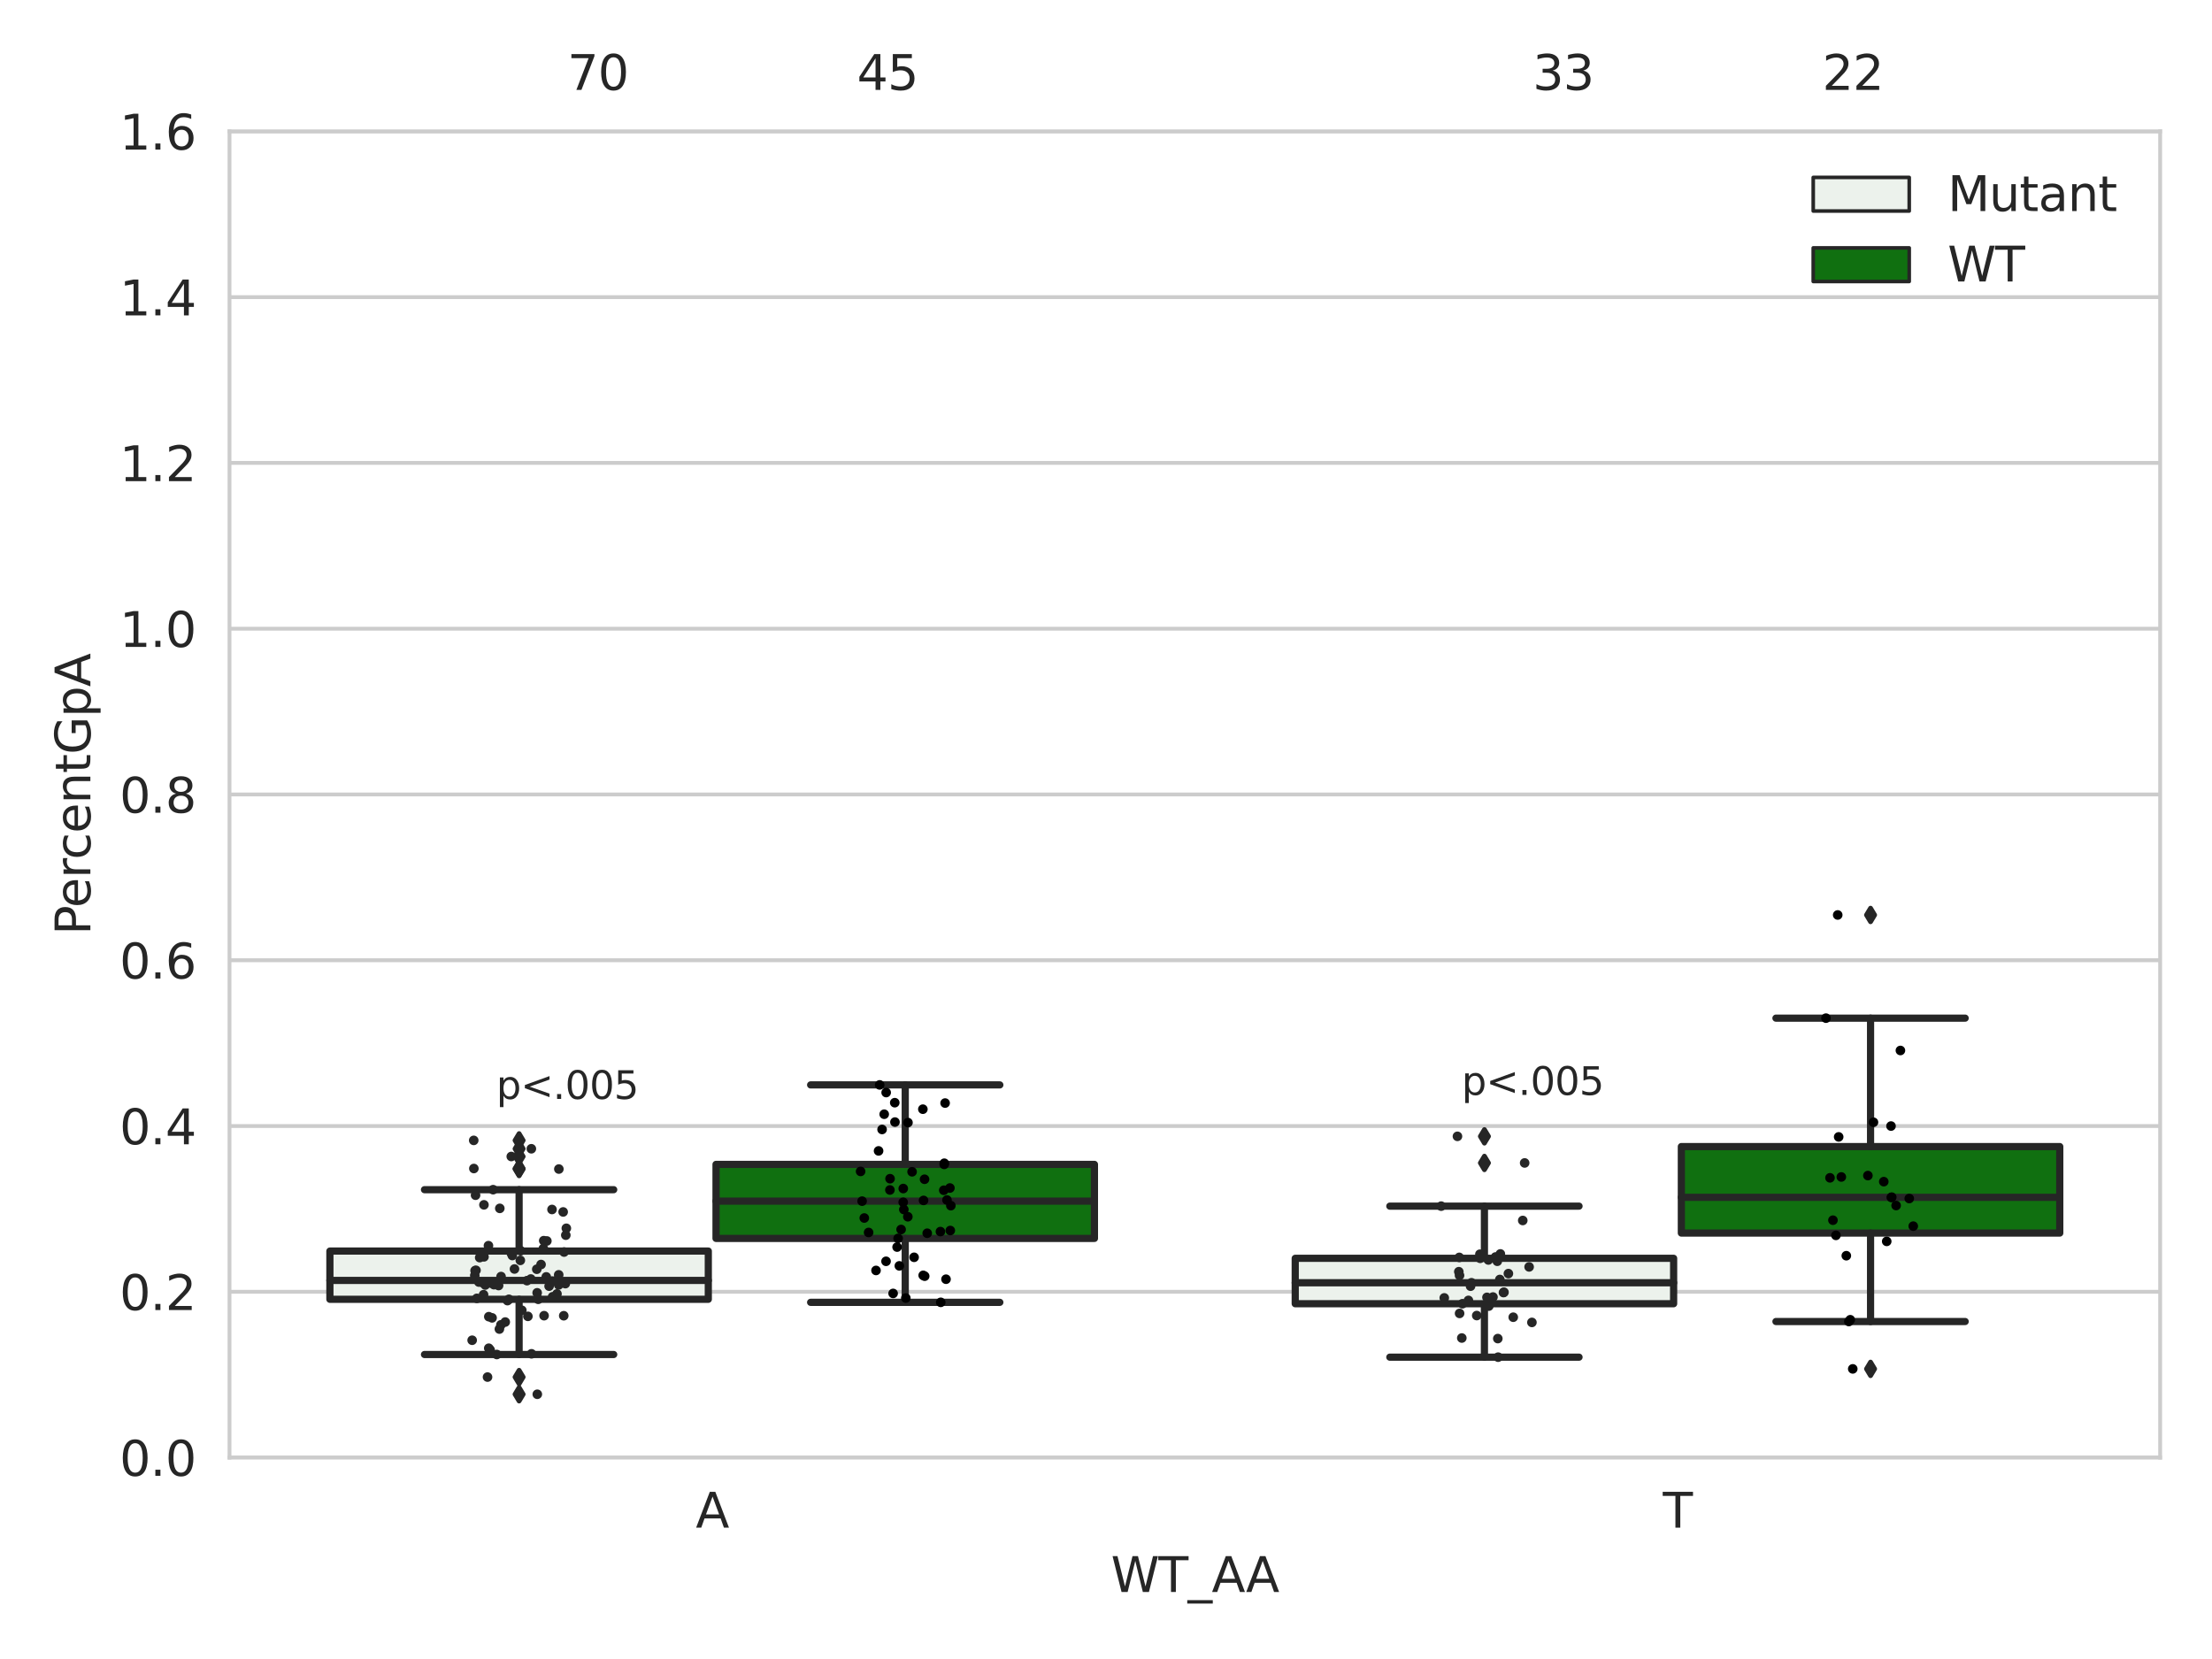<?xml version="1.0" encoding="utf-8" standalone="no"?>
<!DOCTYPE svg PUBLIC "-//W3C//DTD SVG 1.1//EN"
  "http://www.w3.org/Graphics/SVG/1.1/DTD/svg11.dtd">
<svg xmlns:xlink="http://www.w3.org/1999/xlink" width="460.8pt" height="345.6pt" viewBox="0 0 460.8 345.6" xmlns="http://www.w3.org/2000/svg" version="1.1">
 <defs>
  <style type="text/css">*{stroke-linejoin: round; stroke-linecap: butt}</style>
 </defs>
 <g id="figure_1">
  <g id="patch_1">
   <path d="M 0 345.6 
L 460.8 345.6 
L 460.8 0 
L 0 0 
z
" style="fill: #ffffff"/>
  </g>
  <g id="axes_1">
   <g id="patch_2">
    <path d="M 47.81 303.64 
L 450 303.64 
L 450 27.364 
L 47.81 27.364 
z
" style="fill: #ffffff"/>
   </g>
   <g id="matplotlib.axis_1">
    <g id="xtick_1">
     <g id="text_1">
      <!-- A -->
      <g style="fill: #262626" transform="translate(144.937 318.238)scale(0.1 -0.1)">
       <defs>
        <path id="DejaVuSans-41" d="M 2188 4044 
L 1331 1722 
L 3047 1722 
L 2188 4044 
z
M 1831 4666 
L 2547 4666 
L 4325 0 
L 3669 0 
L 3244 1197 
L 1141 1197 
L 716 0 
L 50 0 
L 1831 4666 
z
" transform="scale(0.016)"/>
       </defs>
       <use xlink:href="#DejaVuSans-41"/>
      </g>
     </g>
    </g>
    <g id="xtick_2">
     <g id="text_2">
      <!-- T -->
      <g style="fill: #262626" transform="translate(346.399 318.238)scale(0.1 -0.1)">
       <defs>
        <path id="DejaVuSans-54" d="M -19 4666 
L 3928 4666 
L 3928 4134 
L 2272 4134 
L 2272 0 
L 1638 0 
L 1638 4134 
L -19 4134 
L -19 4666 
z
" transform="scale(0.016)"/>
       </defs>
       <use xlink:href="#DejaVuSans-54"/>
      </g>
     </g>
    </g>
    <g id="text_3">
     <!-- WT_AA -->
     <g style="fill: #262626" transform="translate(231.429 331.638)scale(0.1 -0.1)">
      <defs>
       <path id="DejaVuSans-57" d="M 213 4666 
L 850 4666 
L 1831 722 
L 2809 4666 
L 3519 4666 
L 4500 722 
L 5478 4666 
L 6119 4666 
L 4947 0 
L 4153 0 
L 3169 4050 
L 2175 0 
L 1381 0 
L 213 4666 
z
" transform="scale(0.016)"/>
       <path id="DejaVuSans-5f" d="M 3263 -1063 
L 3263 -1509 
L -63 -1509 
L -63 -1063 
L 3263 -1063 
z
" transform="scale(0.016)"/>
      </defs>
      <use xlink:href="#DejaVuSans-57"/>
      <use xlink:href="#DejaVuSans-54" x="98.877"/>
      <use xlink:href="#DejaVuSans-5f" x="159.961"/>
      <use xlink:href="#DejaVuSans-41" x="209.961"/>
      <use xlink:href="#DejaVuSans-41" x="281.119"/>
     </g>
    </g>
   </g>
   <g id="matplotlib.axis_2">
    <g id="ytick_1">
     <g id="line2d_1">
      <path d="M 47.81 303.64 
L 450 303.64 
" clip-path="url(#pa0226133fd)" style="fill: none; stroke: #cccccc; stroke-width: 0.8; stroke-linecap: round"/>
     </g>
     <g id="text_4">
      <!-- 0.0 -->
      <g style="fill: #262626" transform="translate(24.907 307.439)scale(0.1 -0.1)">
       <defs>
        <path id="DejaVuSans-30" d="M 2034 4250 
Q 1547 4250 1301 3770 
Q 1056 3291 1056 2328 
Q 1056 1369 1301 889 
Q 1547 409 2034 409 
Q 2525 409 2770 889 
Q 3016 1369 3016 2328 
Q 3016 3291 2770 3770 
Q 2525 4250 2034 4250 
z
M 2034 4750 
Q 2819 4750 3233 4129 
Q 3647 3509 3647 2328 
Q 3647 1150 3233 529 
Q 2819 -91 2034 -91 
Q 1250 -91 836 529 
Q 422 1150 422 2328 
Q 422 3509 836 4129 
Q 1250 4750 2034 4750 
z
" transform="scale(0.016)"/>
        <path id="DejaVuSans-2e" d="M 684 794 
L 1344 794 
L 1344 0 
L 684 0 
L 684 794 
z
" transform="scale(0.016)"/>
       </defs>
       <use xlink:href="#DejaVuSans-30"/>
       <use xlink:href="#DejaVuSans-2e" x="63.623"/>
       <use xlink:href="#DejaVuSans-30" x="95.41"/>
      </g>
     </g>
    </g>
    <g id="ytick_2">
     <g id="line2d_2">
      <path d="M 47.81 269.105 
L 450 269.105 
" clip-path="url(#pa0226133fd)" style="fill: none; stroke: #cccccc; stroke-width: 0.8; stroke-linecap: round"/>
     </g>
     <g id="text_5">
      <!-- 0.2 -->
      <g style="fill: #262626" transform="translate(24.907 272.905)scale(0.1 -0.1)">
       <defs>
        <path id="DejaVuSans-32" d="M 1228 531 
L 3431 531 
L 3431 0 
L 469 0 
L 469 531 
Q 828 903 1448 1529 
Q 2069 2156 2228 2338 
Q 2531 2678 2651 2914 
Q 2772 3150 2772 3378 
Q 2772 3750 2511 3984 
Q 2250 4219 1831 4219 
Q 1534 4219 1204 4116 
Q 875 4013 500 3803 
L 500 4441 
Q 881 4594 1212 4672 
Q 1544 4750 1819 4750 
Q 2544 4750 2975 4387 
Q 3406 4025 3406 3419 
Q 3406 3131 3298 2873 
Q 3191 2616 2906 2266 
Q 2828 2175 2409 1742 
Q 1991 1309 1228 531 
z
" transform="scale(0.016)"/>
       </defs>
       <use xlink:href="#DejaVuSans-30"/>
       <use xlink:href="#DejaVuSans-2e" x="63.623"/>
       <use xlink:href="#DejaVuSans-32" x="95.41"/>
      </g>
     </g>
    </g>
    <g id="ytick_3">
     <g id="line2d_3">
      <path d="M 47.81 234.571 
L 450 234.571 
" clip-path="url(#pa0226133fd)" style="fill: none; stroke: #cccccc; stroke-width: 0.8; stroke-linecap: round"/>
     </g>
     <g id="text_6">
      <!-- 0.4 -->
      <g style="fill: #262626" transform="translate(24.907 238.37)scale(0.1 -0.1)">
       <defs>
        <path id="DejaVuSans-34" d="M 2419 4116 
L 825 1625 
L 2419 1625 
L 2419 4116 
z
M 2253 4666 
L 3047 4666 
L 3047 1625 
L 3713 1625 
L 3713 1100 
L 3047 1100 
L 3047 0 
L 2419 0 
L 2419 1100 
L 313 1100 
L 313 1709 
L 2253 4666 
z
" transform="scale(0.016)"/>
       </defs>
       <use xlink:href="#DejaVuSans-30"/>
       <use xlink:href="#DejaVuSans-2e" x="63.623"/>
       <use xlink:href="#DejaVuSans-34" x="95.41"/>
      </g>
     </g>
    </g>
    <g id="ytick_4">
     <g id="line2d_4">
      <path d="M 47.81 200.036 
L 450 200.036 
" clip-path="url(#pa0226133fd)" style="fill: none; stroke: #cccccc; stroke-width: 0.8; stroke-linecap: round"/>
     </g>
     <g id="text_7">
      <!-- 0.6 -->
      <g style="fill: #262626" transform="translate(24.907 203.836)scale(0.1 -0.1)">
       <defs>
        <path id="DejaVuSans-36" d="M 2113 2584 
Q 1688 2584 1439 2293 
Q 1191 2003 1191 1497 
Q 1191 994 1439 701 
Q 1688 409 2113 409 
Q 2538 409 2786 701 
Q 3034 994 3034 1497 
Q 3034 2003 2786 2293 
Q 2538 2584 2113 2584 
z
M 3366 4563 
L 3366 3988 
Q 3128 4100 2886 4159 
Q 2644 4219 2406 4219 
Q 1781 4219 1451 3797 
Q 1122 3375 1075 2522 
Q 1259 2794 1537 2939 
Q 1816 3084 2150 3084 
Q 2853 3084 3261 2657 
Q 3669 2231 3669 1497 
Q 3669 778 3244 343 
Q 2819 -91 2113 -91 
Q 1303 -91 875 529 
Q 447 1150 447 2328 
Q 447 3434 972 4092 
Q 1497 4750 2381 4750 
Q 2619 4750 2861 4703 
Q 3103 4656 3366 4563 
z
" transform="scale(0.016)"/>
       </defs>
       <use xlink:href="#DejaVuSans-30"/>
       <use xlink:href="#DejaVuSans-2e" x="63.623"/>
       <use xlink:href="#DejaVuSans-36" x="95.41"/>
      </g>
     </g>
    </g>
    <g id="ytick_5">
     <g id="line2d_5">
      <path d="M 47.81 165.502 
L 450 165.502 
" clip-path="url(#pa0226133fd)" style="fill: none; stroke: #cccccc; stroke-width: 0.8; stroke-linecap: round"/>
     </g>
     <g id="text_8">
      <!-- 0.8 -->
      <g style="fill: #262626" transform="translate(24.907 169.301)scale(0.1 -0.1)">
       <defs>
        <path id="DejaVuSans-38" d="M 2034 2216 
Q 1584 2216 1326 1975 
Q 1069 1734 1069 1313 
Q 1069 891 1326 650 
Q 1584 409 2034 409 
Q 2484 409 2743 651 
Q 3003 894 3003 1313 
Q 3003 1734 2745 1975 
Q 2488 2216 2034 2216 
z
M 1403 2484 
Q 997 2584 770 2862 
Q 544 3141 544 3541 
Q 544 4100 942 4425 
Q 1341 4750 2034 4750 
Q 2731 4750 3128 4425 
Q 3525 4100 3525 3541 
Q 3525 3141 3298 2862 
Q 3072 2584 2669 2484 
Q 3125 2378 3379 2068 
Q 3634 1759 3634 1313 
Q 3634 634 3220 271 
Q 2806 -91 2034 -91 
Q 1263 -91 848 271 
Q 434 634 434 1313 
Q 434 1759 690 2068 
Q 947 2378 1403 2484 
z
M 1172 3481 
Q 1172 3119 1398 2916 
Q 1625 2713 2034 2713 
Q 2441 2713 2670 2916 
Q 2900 3119 2900 3481 
Q 2900 3844 2670 4047 
Q 2441 4250 2034 4250 
Q 1625 4250 1398 4047 
Q 1172 3844 1172 3481 
z
" transform="scale(0.016)"/>
       </defs>
       <use xlink:href="#DejaVuSans-30"/>
       <use xlink:href="#DejaVuSans-2e" x="63.623"/>
       <use xlink:href="#DejaVuSans-38" x="95.41"/>
      </g>
     </g>
    </g>
    <g id="ytick_6">
     <g id="line2d_6">
      <path d="M 47.81 130.967 
L 450 130.967 
" clip-path="url(#pa0226133fd)" style="fill: none; stroke: #cccccc; stroke-width: 0.8; stroke-linecap: round"/>
     </g>
     <g id="text_9">
      <!-- 1.0 -->
      <g style="fill: #262626" transform="translate(24.907 134.767)scale(0.1 -0.1)">
       <defs>
        <path id="DejaVuSans-31" d="M 794 531 
L 1825 531 
L 1825 4091 
L 703 3866 
L 703 4441 
L 1819 4666 
L 2450 4666 
L 2450 531 
L 3481 531 
L 3481 0 
L 794 0 
L 794 531 
z
" transform="scale(0.016)"/>
       </defs>
       <use xlink:href="#DejaVuSans-31"/>
       <use xlink:href="#DejaVuSans-2e" x="63.623"/>
       <use xlink:href="#DejaVuSans-30" x="95.41"/>
      </g>
     </g>
    </g>
    <g id="ytick_7">
     <g id="line2d_7">
      <path d="M 47.81 96.433 
L 450 96.433 
" clip-path="url(#pa0226133fd)" style="fill: none; stroke: #cccccc; stroke-width: 0.8; stroke-linecap: round"/>
     </g>
     <g id="text_10">
      <!-- 1.2 -->
      <g style="fill: #262626" transform="translate(24.907 100.232)scale(0.1 -0.1)">
       <use xlink:href="#DejaVuSans-31"/>
       <use xlink:href="#DejaVuSans-2e" x="63.623"/>
       <use xlink:href="#DejaVuSans-32" x="95.41"/>
      </g>
     </g>
    </g>
    <g id="ytick_8">
     <g id="line2d_8">
      <path d="M 47.81 61.898 
L 450 61.898 
" clip-path="url(#pa0226133fd)" style="fill: none; stroke: #cccccc; stroke-width: 0.8; stroke-linecap: round"/>
     </g>
     <g id="text_11">
      <!-- 1.4 -->
      <g style="fill: #262626" transform="translate(24.907 65.698)scale(0.1 -0.1)">
       <use xlink:href="#DejaVuSans-31"/>
       <use xlink:href="#DejaVuSans-2e" x="63.623"/>
       <use xlink:href="#DejaVuSans-34" x="95.41"/>
      </g>
     </g>
    </g>
    <g id="ytick_9">
     <g id="line2d_9">
      <path d="M 47.81 27.364 
L 450 27.364 
" clip-path="url(#pa0226133fd)" style="fill: none; stroke: #cccccc; stroke-width: 0.8; stroke-linecap: round"/>
     </g>
     <g id="text_12">
      <!-- 1.6 -->
      <g style="fill: #262626" transform="translate(24.907 31.163)scale(0.1 -0.1)">
       <use xlink:href="#DejaVuSans-31"/>
       <use xlink:href="#DejaVuSans-2e" x="63.623"/>
       <use xlink:href="#DejaVuSans-36" x="95.41"/>
      </g>
     </g>
    </g>
    <g id="text_13">
     <!-- PercentGpA -->
     <g style="fill: #262626" transform="translate(18.827 194.779)rotate(-90)scale(0.1 -0.1)">
      <defs>
       <path id="DejaVuSans-50" d="M 1259 4147 
L 1259 2394 
L 2053 2394 
Q 2494 2394 2734 2622 
Q 2975 2850 2975 3272 
Q 2975 3691 2734 3919 
Q 2494 4147 2053 4147 
L 1259 4147 
z
M 628 4666 
L 2053 4666 
Q 2838 4666 3239 4311 
Q 3641 3956 3641 3272 
Q 3641 2581 3239 2228 
Q 2838 1875 2053 1875 
L 1259 1875 
L 1259 0 
L 628 0 
L 628 4666 
z
" transform="scale(0.016)"/>
       <path id="DejaVuSans-65" d="M 3597 1894 
L 3597 1613 
L 953 1613 
Q 991 1019 1311 708 
Q 1631 397 2203 397 
Q 2534 397 2845 478 
Q 3156 559 3463 722 
L 3463 178 
Q 3153 47 2828 -22 
Q 2503 -91 2169 -91 
Q 1331 -91 842 396 
Q 353 884 353 1716 
Q 353 2575 817 3079 
Q 1281 3584 2069 3584 
Q 2775 3584 3186 3129 
Q 3597 2675 3597 1894 
z
M 3022 2063 
Q 3016 2534 2758 2815 
Q 2500 3097 2075 3097 
Q 1594 3097 1305 2825 
Q 1016 2553 972 2059 
L 3022 2063 
z
" transform="scale(0.016)"/>
       <path id="DejaVuSans-72" d="M 2631 2963 
Q 2534 3019 2420 3045 
Q 2306 3072 2169 3072 
Q 1681 3072 1420 2755 
Q 1159 2438 1159 1844 
L 1159 0 
L 581 0 
L 581 3500 
L 1159 3500 
L 1159 2956 
Q 1341 3275 1631 3429 
Q 1922 3584 2338 3584 
Q 2397 3584 2469 3576 
Q 2541 3569 2628 3553 
L 2631 2963 
z
" transform="scale(0.016)"/>
       <path id="DejaVuSans-63" d="M 3122 3366 
L 3122 2828 
Q 2878 2963 2633 3030 
Q 2388 3097 2138 3097 
Q 1578 3097 1268 2742 
Q 959 2388 959 1747 
Q 959 1106 1268 751 
Q 1578 397 2138 397 
Q 2388 397 2633 464 
Q 2878 531 3122 666 
L 3122 134 
Q 2881 22 2623 -34 
Q 2366 -91 2075 -91 
Q 1284 -91 818 406 
Q 353 903 353 1747 
Q 353 2603 823 3093 
Q 1294 3584 2113 3584 
Q 2378 3584 2631 3529 
Q 2884 3475 3122 3366 
z
" transform="scale(0.016)"/>
       <path id="DejaVuSans-6e" d="M 3513 2113 
L 3513 0 
L 2938 0 
L 2938 2094 
Q 2938 2591 2744 2837 
Q 2550 3084 2163 3084 
Q 1697 3084 1428 2787 
Q 1159 2491 1159 1978 
L 1159 0 
L 581 0 
L 581 3500 
L 1159 3500 
L 1159 2956 
Q 1366 3272 1645 3428 
Q 1925 3584 2291 3584 
Q 2894 3584 3203 3211 
Q 3513 2838 3513 2113 
z
" transform="scale(0.016)"/>
       <path id="DejaVuSans-74" d="M 1172 4494 
L 1172 3500 
L 2356 3500 
L 2356 3053 
L 1172 3053 
L 1172 1153 
Q 1172 725 1289 603 
Q 1406 481 1766 481 
L 2356 481 
L 2356 0 
L 1766 0 
Q 1100 0 847 248 
Q 594 497 594 1153 
L 594 3053 
L 172 3053 
L 172 3500 
L 594 3500 
L 594 4494 
L 1172 4494 
z
" transform="scale(0.016)"/>
       <path id="DejaVuSans-47" d="M 3809 666 
L 3809 1919 
L 2778 1919 
L 2778 2438 
L 4434 2438 
L 4434 434 
Q 4069 175 3628 42 
Q 3188 -91 2688 -91 
Q 1594 -91 976 548 
Q 359 1188 359 2328 
Q 359 3472 976 4111 
Q 1594 4750 2688 4750 
Q 3144 4750 3555 4637 
Q 3966 4525 4313 4306 
L 4313 3634 
Q 3963 3931 3569 4081 
Q 3175 4231 2741 4231 
Q 1884 4231 1454 3753 
Q 1025 3275 1025 2328 
Q 1025 1384 1454 906 
Q 1884 428 2741 428 
Q 3075 428 3337 486 
Q 3600 544 3809 666 
z
" transform="scale(0.016)"/>
       <path id="DejaVuSans-70" d="M 1159 525 
L 1159 -1331 
L 581 -1331 
L 581 3500 
L 1159 3500 
L 1159 2969 
Q 1341 3281 1617 3432 
Q 1894 3584 2278 3584 
Q 2916 3584 3314 3078 
Q 3713 2572 3713 1747 
Q 3713 922 3314 415 
Q 2916 -91 2278 -91 
Q 1894 -91 1617 61 
Q 1341 213 1159 525 
z
M 3116 1747 
Q 3116 2381 2855 2742 
Q 2594 3103 2138 3103 
Q 1681 3103 1420 2742 
Q 1159 2381 1159 1747 
Q 1159 1113 1420 752 
Q 1681 391 2138 391 
Q 2594 391 2855 752 
Q 3116 1113 3116 1747 
z
" transform="scale(0.016)"/>
      </defs>
      <use xlink:href="#DejaVuSans-50"/>
      <use xlink:href="#DejaVuSans-65" x="56.678"/>
      <use xlink:href="#DejaVuSans-72" x="118.201"/>
      <use xlink:href="#DejaVuSans-63" x="157.064"/>
      <use xlink:href="#DejaVuSans-65" x="212.045"/>
      <use xlink:href="#DejaVuSans-6e" x="273.568"/>
      <use xlink:href="#DejaVuSans-74" x="336.947"/>
      <use xlink:href="#DejaVuSans-47" x="376.156"/>
      <use xlink:href="#DejaVuSans-70" x="453.646"/>
      <use xlink:href="#DejaVuSans-41" x="517.123"/>
     </g>
    </g>
   </g>
   <g id="patch_3">
    <path d="M 68.724 270.666 
L 147.553 270.666 
L 147.553 260.621 
L 68.724 260.621 
L 68.724 270.666 
z
" clip-path="url(#pa0226133fd)" style="fill: #ecf2ec; stroke: #262626; stroke-width: 1.5; stroke-linejoin: miter"/>
   </g>
   <g id="patch_4">
    <path d="M 149.162 257.983 
L 227.991 257.983 
L 227.991 242.563 
L 149.162 242.563 
L 149.162 257.983 
z
" clip-path="url(#pa0226133fd)" style="fill: #107010; stroke: #262626; stroke-width: 1.5; stroke-linejoin: miter"/>
   </g>
   <g id="patch_5">
    <path d="M 269.819 271.588 
L 348.648 271.588 
L 348.648 262.128 
L 269.819 262.128 
L 269.819 271.588 
z
" clip-path="url(#pa0226133fd)" style="fill: #ecf2ec; stroke: #262626; stroke-width: 1.5; stroke-linejoin: miter"/>
   </g>
   <g id="patch_6">
    <path d="M 350.257 256.868 
L 429.086 256.868 
L 429.086 238.85 
L 350.257 238.85 
L 350.257 256.868 
z
" clip-path="url(#pa0226133fd)" style="fill: #107010; stroke: #262626; stroke-width: 1.5; stroke-linejoin: miter"/>
   </g>
   <g id="patch_7">
    <path d="M 148.357 303.64 
L 148.357 303.64 
L 148.357 303.64 
L 148.357 303.64 
z
" clip-path="url(#pa0226133fd)" style="fill: #ecf2ec; stroke: #262626; stroke-width: 0.75; stroke-linejoin: miter"/>
   </g>
   <g id="patch_8">
    <path d="M 148.357 303.64 
L 148.357 303.64 
L 148.357 303.64 
L 148.357 303.64 
z
" clip-path="url(#pa0226133fd)" style="fill: #107010; stroke: #262626; stroke-width: 0.75; stroke-linejoin: miter"/>
   </g>
   <g id="PathCollection_1"/>
   <g id="PathCollection_2"/>
   <g id="line2d_10">
    <path d="M 108.138 270.666 
L 108.138 282.167 
" clip-path="url(#pa0226133fd)" style="fill: none; stroke: #262626; stroke-width: 1.5; stroke-linecap: round"/>
   </g>
   <g id="line2d_11">
    <path d="M 108.138 260.621 
L 108.138 247.832 
" clip-path="url(#pa0226133fd)" style="fill: none; stroke: #262626; stroke-width: 1.5; stroke-linecap: round"/>
   </g>
   <g id="line2d_12">
    <path d="M 88.431 282.167 
L 127.846 282.167 
" clip-path="url(#pa0226133fd)" style="fill: none; stroke: #262626; stroke-width: 1.5; stroke-linecap: round"/>
   </g>
   <g id="line2d_13">
    <path d="M 88.431 247.832 
L 127.846 247.832 
" clip-path="url(#pa0226133fd)" style="fill: none; stroke: #262626; stroke-width: 1.5; stroke-linecap: round"/>
   </g>
   <g id="line2d_14">
    <defs>
     <path id="mf65b8c7013" d="M -0 1.414 
L 0.849 0 
L 0 -1.414 
L -0.849 -0 
z
" style="stroke: #262626; stroke-linejoin: miter"/>
    </defs>
    <g clip-path="url(#pa0226133fd)">
     <use xlink:href="#mf65b8c7013" x="108.138" y="286.869" style="fill: #262626; stroke: #262626; stroke-linejoin: miter"/>
     <use xlink:href="#mf65b8c7013" x="108.138" y="290.449" style="fill: #262626; stroke: #262626; stroke-linejoin: miter"/>
     <use xlink:href="#mf65b8c7013" x="108.138" y="237.562" style="fill: #262626; stroke: #262626; stroke-linejoin: miter"/>
     <use xlink:href="#mf65b8c7013" x="108.138" y="240.921" style="fill: #262626; stroke: #262626; stroke-linejoin: miter"/>
     <use xlink:href="#mf65b8c7013" x="108.138" y="239.309" style="fill: #262626; stroke: #262626; stroke-linejoin: miter"/>
     <use xlink:href="#mf65b8c7013" x="108.138" y="243.423" style="fill: #262626; stroke: #262626; stroke-linejoin: miter"/>
     <use xlink:href="#mf65b8c7013" x="108.138" y="243.533" style="fill: #262626; stroke: #262626; stroke-linejoin: miter"/>
    </g>
   </g>
   <g id="line2d_15">
    <path d="M 188.577 257.983 
L 188.577 271.3 
" clip-path="url(#pa0226133fd)" style="fill: none; stroke: #262626; stroke-width: 1.5; stroke-linecap: round"/>
   </g>
   <g id="line2d_16">
    <path d="M 188.577 242.563 
L 188.577 226.005 
" clip-path="url(#pa0226133fd)" style="fill: none; stroke: #262626; stroke-width: 1.5; stroke-linecap: round"/>
   </g>
   <g id="line2d_17">
    <path d="M 168.869 271.3 
L 208.284 271.3 
" clip-path="url(#pa0226133fd)" style="fill: none; stroke: #262626; stroke-width: 1.5; stroke-linecap: round"/>
   </g>
   <g id="line2d_18">
    <path d="M 168.869 226.005 
L 208.284 226.005 
" clip-path="url(#pa0226133fd)" style="fill: none; stroke: #262626; stroke-width: 1.5; stroke-linecap: round"/>
   </g>
   <g id="line2d_19"/>
   <g id="line2d_20">
    <path d="M 309.233 271.588 
L 309.233 282.722 
" clip-path="url(#pa0226133fd)" style="fill: none; stroke: #262626; stroke-width: 1.5; stroke-linecap: round"/>
   </g>
   <g id="line2d_21">
    <path d="M 309.233 262.128 
L 309.233 251.261 
" clip-path="url(#pa0226133fd)" style="fill: none; stroke: #262626; stroke-width: 1.5; stroke-linecap: round"/>
   </g>
   <g id="line2d_22">
    <path d="M 289.526 282.722 
L 328.941 282.722 
" clip-path="url(#pa0226133fd)" style="fill: none; stroke: #262626; stroke-width: 1.5; stroke-linecap: round"/>
   </g>
   <g id="line2d_23">
    <path d="M 289.526 251.261 
L 328.941 251.261 
" clip-path="url(#pa0226133fd)" style="fill: none; stroke: #262626; stroke-width: 1.5; stroke-linecap: round"/>
   </g>
   <g id="line2d_24">
    <g clip-path="url(#pa0226133fd)">
     <use xlink:href="#mf65b8c7013" x="309.233" y="236.72" style="fill: #262626; stroke: #262626; stroke-linejoin: miter"/>
     <use xlink:href="#mf65b8c7013" x="309.233" y="242.262" style="fill: #262626; stroke: #262626; stroke-linejoin: miter"/>
    </g>
   </g>
   <g id="line2d_25">
    <path d="M 389.671 256.868 
L 389.671 275.297 
" clip-path="url(#pa0226133fd)" style="fill: none; stroke: #262626; stroke-width: 1.5; stroke-linecap: round"/>
   </g>
   <g id="line2d_26">
    <path d="M 389.671 238.85 
L 389.671 212.1 
" clip-path="url(#pa0226133fd)" style="fill: none; stroke: #262626; stroke-width: 1.5; stroke-linecap: round"/>
   </g>
   <g id="line2d_27">
    <path d="M 369.964 275.297 
L 409.379 275.297 
" clip-path="url(#pa0226133fd)" style="fill: none; stroke: #262626; stroke-width: 1.5; stroke-linecap: round"/>
   </g>
   <g id="line2d_28">
    <path d="M 369.964 212.1 
L 409.379 212.1 
" clip-path="url(#pa0226133fd)" style="fill: none; stroke: #262626; stroke-width: 1.5; stroke-linecap: round"/>
   </g>
   <g id="line2d_29">
    <g clip-path="url(#pa0226133fd)">
     <use xlink:href="#mf65b8c7013" x="389.671" y="285.163" style="fill: #262626; stroke: #262626; stroke-linejoin: miter"/>
     <use xlink:href="#mf65b8c7013" x="389.671" y="190.604" style="fill: #262626; stroke: #262626; stroke-linejoin: miter"/>
    </g>
   </g>
   <g id="line2d_30">
    <path d="M 68.724 266.736 
L 147.553 266.736 
" clip-path="url(#pa0226133fd)" style="fill: none; stroke: #262626; stroke-width: 1.5; stroke-linecap: round"/>
   </g>
   <g id="line2d_31">
    <path d="M 149.162 250.222 
L 227.991 250.222 
" clip-path="url(#pa0226133fd)" style="fill: none; stroke: #262626; stroke-width: 1.5; stroke-linecap: round"/>
   </g>
   <g id="line2d_32">
    <path d="M 269.819 267.221 
L 348.648 267.221 
" clip-path="url(#pa0226133fd)" style="fill: none; stroke: #262626; stroke-width: 1.5; stroke-linecap: round"/>
   </g>
   <g id="line2d_33">
    <path d="M 350.257 249.42 
L 429.086 249.42 
" clip-path="url(#pa0226133fd)" style="fill: none; stroke: #262626; stroke-width: 1.5; stroke-linecap: round"/>
   </g>
   <g id="patch_9">
    <path d="M 47.81 303.64 
L 47.81 27.364 
" style="fill: none; stroke: #cccccc; stroke-width: 0.8; stroke-linejoin: miter; stroke-linecap: square"/>
   </g>
   <g id="patch_10">
    <path d="M 450 303.64 
L 450 27.364 
" style="fill: none; stroke: #cccccc; stroke-width: 0.8; stroke-linejoin: miter; stroke-linecap: square"/>
   </g>
   <g id="patch_11">
    <path d="M 47.81 303.64 
L 450 303.64 
" style="fill: none; stroke: #cccccc; stroke-width: 0.8; stroke-linejoin: miter; stroke-linecap: square"/>
   </g>
   <g id="patch_12">
    <path d="M 47.81 27.364 
L 450 27.364 
" style="fill: none; stroke: #cccccc; stroke-width: 0.8; stroke-linejoin: miter; stroke-linecap: square"/>
   </g>
   <g id="PathCollection_3">
    <defs>
     <path id="C0_0_f125d9e02f" d="M 0 1 
C 0.265 1 0.52 0.895 0.707 0.707 
C 0.895 0.52 1 0.265 1 -0 
C 1 -0.265 0.895 -0.52 0.707 -0.707 
C 0.52 -0.895 0.265 -1 0 -1 
C -0.265 -1 -0.52 -0.895 -0.707 -0.707 
C -0.895 -0.52 -1 -0.265 -1 0 
C -1 0.265 -0.895 0.52 -0.707 0.707 
C -0.52 0.895 -0.265 1 0 1 
z
"/>
    </defs>
    <g clip-path="url(#pa0226133fd)">
     <use xlink:href="#C0_0_f125d9e02f" x="100.733" y="269.706" style="fill: #262626"/>
    </g>
    <g clip-path="url(#pa0226133fd)">
     <use xlink:href="#C0_0_f125d9e02f" x="103.493" y="282.167" style="fill: #262626"/>
    </g>
    <g clip-path="url(#pa0226133fd)">
     <use xlink:href="#C0_0_f125d9e02f" x="98.686" y="237.562" style="fill: #262626"/>
    </g>
    <g clip-path="url(#pa0226133fd)">
     <use xlink:href="#C0_0_f125d9e02f" x="99.93" y="261.983" style="fill: #262626"/>
    </g>
    <g clip-path="url(#pa0226133fd)">
     <use xlink:href="#C0_0_f125d9e02f" x="117.316" y="252.47" style="fill: #262626"/>
    </g>
    <g clip-path="url(#pa0226133fd)">
     <use xlink:href="#C0_0_f125d9e02f" x="113.197" y="260.086" style="fill: #262626"/>
    </g>
    <g clip-path="url(#pa0226133fd)">
     <use xlink:href="#C0_0_f125d9e02f" x="100.816" y="250.99" style="fill: #262626"/>
    </g>
    <g clip-path="url(#pa0226133fd)">
     <use xlink:href="#C0_0_f125d9e02f" x="106.51" y="240.921" style="fill: #262626"/>
    </g>
    <g clip-path="url(#pa0226133fd)">
     <use xlink:href="#C0_0_f125d9e02f" x="117.509" y="260.825" style="fill: #262626"/>
    </g>
    <g clip-path="url(#pa0226133fd)">
     <use xlink:href="#C0_0_f125d9e02f" x="108.705" y="272.953" style="fill: #262626"/>
    </g>
    <g clip-path="url(#pa0226133fd)">
     <use xlink:href="#C0_0_f125d9e02f" x="101.561" y="286.869" style="fill: #262626"/>
    </g>
    <g clip-path="url(#pa0226133fd)">
     <use xlink:href="#C0_0_f125d9e02f" x="110.72" y="282.023" style="fill: #262626"/>
    </g>
    <g clip-path="url(#pa0226133fd)">
     <use xlink:href="#C0_0_f125d9e02f" x="104.033" y="276.868" style="fill: #262626"/>
    </g>
    <g clip-path="url(#pa0226133fd)">
     <use xlink:href="#C0_0_f125d9e02f" x="101.829" y="274.288" style="fill: #262626"/>
    </g>
    <g clip-path="url(#pa0226133fd)">
     <use xlink:href="#C0_0_f125d9e02f" x="116.388" y="265.571" style="fill: #262626"/>
    </g>
    <g clip-path="url(#pa0226133fd)">
     <use xlink:href="#C0_0_f125d9e02f" x="113.271" y="258.453" style="fill: #262626"/>
    </g>
    <g clip-path="url(#pa0226133fd)">
     <use xlink:href="#C0_0_f125d9e02f" x="115.051" y="266.866" style="fill: #262626"/>
    </g>
    <g clip-path="url(#pa0226133fd)">
     <use xlink:href="#C0_0_f125d9e02f" x="101.754" y="259.493" style="fill: #262626"/>
    </g>
    <g clip-path="url(#pa0226133fd)">
     <use xlink:href="#C0_0_f125d9e02f" x="109.781" y="266.783" style="fill: #262626"/>
    </g>
    <g clip-path="url(#pa0226133fd)">
     <use xlink:href="#C0_0_f125d9e02f" x="99.067" y="248.985" style="fill: #262626"/>
    </g>
    <g clip-path="url(#pa0226133fd)">
     <use xlink:href="#C0_0_f125d9e02f" x="109.972" y="274.219" style="fill: #262626"/>
    </g>
    <g clip-path="url(#pa0226133fd)">
     <use xlink:href="#C0_0_f125d9e02f" x="110.581" y="266.44" style="fill: #262626"/>
    </g>
    <g clip-path="url(#pa0226133fd)">
     <use xlink:href="#C0_0_f125d9e02f" x="101.82" y="280.861" style="fill: #262626"/>
    </g>
    <g clip-path="url(#pa0226133fd)">
     <use xlink:href="#C0_0_f125d9e02f" x="112.121" y="270.666" style="fill: #262626"/>
    </g>
    <g clip-path="url(#pa0226133fd)">
     <use xlink:href="#C0_0_f125d9e02f" x="105.716" y="270.942" style="fill: #262626"/>
    </g>
    <g clip-path="url(#pa0226133fd)">
     <use xlink:href="#C0_0_f125d9e02f" x="106.012" y="270.665" style="fill: #262626"/>
    </g>
    <g clip-path="url(#pa0226133fd)">
     <use xlink:href="#C0_0_f125d9e02f" x="112.71" y="263.422" style="fill: #262626"/>
    </g>
    <g clip-path="url(#pa0226133fd)">
     <use xlink:href="#C0_0_f125d9e02f" x="99.337" y="270.469" style="fill: #262626"/>
    </g>
    <g clip-path="url(#pa0226133fd)">
     <use xlink:href="#C0_0_f125d9e02f" x="116.385" y="267.676" style="fill: #262626"/>
    </g>
    <g clip-path="url(#pa0226133fd)">
     <use xlink:href="#C0_0_f125d9e02f" x="99.16" y="264.63" style="fill: #262626"/>
    </g>
    <g clip-path="url(#pa0226133fd)">
     <use xlink:href="#C0_0_f125d9e02f" x="113.797" y="265.999" style="fill: #262626"/>
    </g>
    <g clip-path="url(#pa0226133fd)">
     <use xlink:href="#C0_0_f125d9e02f" x="113.922" y="258.516" style="fill: #262626"/>
    </g>
    <g clip-path="url(#pa0226133fd)">
     <use xlink:href="#C0_0_f125d9e02f" x="117.77" y="267.402" style="fill: #262626"/>
    </g>
    <g clip-path="url(#pa0226133fd)">
     <use xlink:href="#C0_0_f125d9e02f" x="100.824" y="261.821" style="fill: #262626"/>
    </g>
    <g clip-path="url(#pa0226133fd)">
     <use xlink:href="#C0_0_f125d9e02f" x="117.979" y="255.874" style="fill: #262626"/>
    </g>
    <g clip-path="url(#pa0226133fd)">
     <use xlink:href="#C0_0_f125d9e02f" x="110.69" y="239.309" style="fill: #262626"/>
    </g>
    <g clip-path="url(#pa0226133fd)">
     <use xlink:href="#C0_0_f125d9e02f" x="100.502" y="267.191" style="fill: #262626"/>
    </g>
    <g clip-path="url(#pa0226133fd)">
     <use xlink:href="#C0_0_f125d9e02f" x="108.451" y="260.553" style="fill: #262626"/>
    </g>
    <g clip-path="url(#pa0226133fd)">
     <use xlink:href="#C0_0_f125d9e02f" x="107.175" y="264.352" style="fill: #262626"/>
    </g>
    <g clip-path="url(#pa0226133fd)">
     <use xlink:href="#C0_0_f125d9e02f" x="102.509" y="274.535" style="fill: #262626"/>
    </g>
    <g clip-path="url(#pa0226133fd)">
     <use xlink:href="#C0_0_f125d9e02f" x="111.9" y="269.315" style="fill: #262626"/>
    </g>
    <g clip-path="url(#pa0226133fd)">
     <use xlink:href="#C0_0_f125d9e02f" x="108.394" y="262.559" style="fill: #262626"/>
    </g>
    <g clip-path="url(#pa0226133fd)">
     <use xlink:href="#C0_0_f125d9e02f" x="101.091" y="267.687" style="fill: #262626"/>
    </g>
    <g clip-path="url(#pa0226133fd)">
     <use xlink:href="#C0_0_f125d9e02f" x="111.822" y="264.405" style="fill: #262626"/>
    </g>
    <g clip-path="url(#pa0226133fd)">
     <use xlink:href="#C0_0_f125d9e02f" x="114.993" y="251.957" style="fill: #262626"/>
    </g>
    <g clip-path="url(#pa0226133fd)">
     <use xlink:href="#C0_0_f125d9e02f" x="102.898" y="267.621" style="fill: #262626"/>
    </g>
    <g clip-path="url(#pa0226133fd)">
     <use xlink:href="#C0_0_f125d9e02f" x="117.869" y="257.309" style="fill: #262626"/>
    </g>
    <g clip-path="url(#pa0226133fd)">
     <use xlink:href="#C0_0_f125d9e02f" x="98.968" y="264.698" style="fill: #262626"/>
    </g>
    <g clip-path="url(#pa0226133fd)">
     <use xlink:href="#C0_0_f125d9e02f" x="116.029" y="266.69" style="fill: #262626"/>
    </g>
    <g clip-path="url(#pa0226133fd)">
     <use xlink:href="#C0_0_f125d9e02f" x="114.391" y="267.93" style="fill: #262626"/>
    </g>
    <g clip-path="url(#pa0226133fd)">
     <use xlink:href="#C0_0_f125d9e02f" x="102.108" y="267.259" style="fill: #262626"/>
    </g>
    <g clip-path="url(#pa0226133fd)">
     <use xlink:href="#C0_0_f125d9e02f" x="105.252" y="275.405" style="fill: #262626"/>
    </g>
    <g clip-path="url(#pa0226133fd)">
     <use xlink:href="#C0_0_f125d9e02f" x="103.867" y="267.8" style="fill: #262626"/>
    </g>
    <g clip-path="url(#pa0226133fd)">
     <use xlink:href="#C0_0_f125d9e02f" x="98.36" y="279.197" style="fill: #262626"/>
    </g>
    <g clip-path="url(#pa0226133fd)">
     <use xlink:href="#C0_0_f125d9e02f" x="104.381" y="265.93" style="fill: #262626"/>
    </g>
    <g clip-path="url(#pa0226133fd)">
     <use xlink:href="#C0_0_f125d9e02f" x="106.502" y="261.05" style="fill: #262626"/>
    </g>
    <g clip-path="url(#pa0226133fd)">
     <use xlink:href="#C0_0_f125d9e02f" x="102.725" y="247.832" style="fill: #262626"/>
    </g>
    <g clip-path="url(#pa0226133fd)">
     <use xlink:href="#C0_0_f125d9e02f" x="98.716" y="243.423" style="fill: #262626"/>
    </g>
    <g clip-path="url(#pa0226133fd)">
     <use xlink:href="#C0_0_f125d9e02f" x="113.342" y="274.08" style="fill: #262626"/>
    </g>
    <g clip-path="url(#pa0226133fd)">
     <use xlink:href="#C0_0_f125d9e02f" x="104.351" y="275.988" style="fill: #262626"/>
    </g>
    <g clip-path="url(#pa0226133fd)">
     <use xlink:href="#C0_0_f125d9e02f" x="106.725" y="261.547" style="fill: #262626"/>
    </g>
    <g clip-path="url(#pa0226133fd)">
     <use xlink:href="#C0_0_f125d9e02f" x="117.439" y="274.091" style="fill: #262626"/>
    </g>
    <g clip-path="url(#pa0226133fd)">
     <use xlink:href="#C0_0_f125d9e02f" x="116.029" y="269.544" style="fill: #262626"/>
    </g>
    <g clip-path="url(#pa0226133fd)">
     <use xlink:href="#C0_0_f125d9e02f" x="102.108" y="281.219" style="fill: #262626"/>
    </g>
    <g clip-path="url(#pa0226133fd)">
     <use xlink:href="#C0_0_f125d9e02f" x="116.421" y="243.533" style="fill: #262626"/>
    </g>
    <g clip-path="url(#pa0226133fd)">
     <use xlink:href="#C0_0_f125d9e02f" x="111.932" y="290.449" style="fill: #262626"/>
    </g>
    <g clip-path="url(#pa0226133fd)">
     <use xlink:href="#C0_0_f125d9e02f" x="99.753" y="267.075" style="fill: #262626"/>
    </g>
    <g clip-path="url(#pa0226133fd)">
     <use xlink:href="#C0_0_f125d9e02f" x="115.114" y="270.143" style="fill: #262626"/>
    </g>
    <g clip-path="url(#pa0226133fd)">
     <use xlink:href="#C0_0_f125d9e02f" x="98.908" y="265.706" style="fill: #262626"/>
    </g>
    <g clip-path="url(#pa0226133fd)">
     <use xlink:href="#C0_0_f125d9e02f" x="104.118" y="251.725" style="fill: #262626"/>
    </g>
   </g>
   <g id="PathCollection_4">
    <defs>
     <path id="C1_0_b81817329b" d="M 0 1 
C 0.265 1 0.52 0.895 0.707 0.707 
C 0.895 0.52 1 0.265 1 -0 
C 1 -0.265 0.895 -0.52 0.707 -0.707 
C 0.52 -0.895 0.265 -1 0 -1 
C -0.265 -1 -0.52 -0.895 -0.707 -0.707 
C -0.895 -0.52 -1 -0.265 -1 0 
C -1 0.265 -0.895 0.52 -0.707 0.707 
C -0.52 0.895 -0.265 1 0 1 
z
"/>
    </defs>
    <g clip-path="url(#pa0226133fd)">
     <use xlink:href="#C1_0_b81817329b" x="197.964" y="256.339"/>
    </g>
    <g clip-path="url(#pa0226133fd)">
     <use xlink:href="#C1_0_b81817329b" x="184.196" y="232.112"/>
    </g>
    <g clip-path="url(#pa0226133fd)">
     <use xlink:href="#C1_0_b81817329b" x="182.492" y="264.656"/>
    </g>
    <g clip-path="url(#pa0226133fd)">
     <use xlink:href="#C1_0_b81817329b" x="188.287" y="251.964"/>
    </g>
    <g clip-path="url(#pa0226133fd)">
     <use xlink:href="#C1_0_b81817329b" x="183.253" y="226.005"/>
    </g>
    <g clip-path="url(#pa0226133fd)">
     <use xlink:href="#C1_0_b81817329b" x="192.393" y="250.07"/>
    </g>
    <g clip-path="url(#pa0226133fd)">
     <use xlink:href="#C1_0_b81817329b" x="188.165" y="247.596"/>
    </g>
    <g clip-path="url(#pa0226133fd)">
     <use xlink:href="#C1_0_b81817329b" x="186.395" y="229.709"/>
    </g>
    <g clip-path="url(#pa0226133fd)">
     <use xlink:href="#C1_0_b81817329b" x="192.629" y="265.851"/>
    </g>
    <g clip-path="url(#pa0226133fd)">
     <use xlink:href="#C1_0_b81817329b" x="184.579" y="262.752"/>
    </g>
    <g clip-path="url(#pa0226133fd)">
     <use xlink:href="#C1_0_b81817329b" x="196.715" y="242.322"/>
    </g>
    <g clip-path="url(#pa0226133fd)">
     <use xlink:href="#C1_0_b81817329b" x="192.25" y="231.064"/>
    </g>
    <g clip-path="url(#pa0226133fd)">
     <use xlink:href="#C1_0_b81817329b" x="196.607" y="247.951"/>
    </g>
    <g clip-path="url(#pa0226133fd)">
     <use xlink:href="#C1_0_b81817329b" x="180.046" y="253.732"/>
    </g>
    <g clip-path="url(#pa0226133fd)">
     <use xlink:href="#C1_0_b81817329b" x="192.319" y="265.677"/>
    </g>
    <g clip-path="url(#pa0226133fd)">
     <use xlink:href="#C1_0_b81817329b" x="187.35" y="263.703"/>
    </g>
    <g clip-path="url(#pa0226133fd)">
     <use xlink:href="#C1_0_b81817329b" x="190.005" y="244.105"/>
    </g>
    <g clip-path="url(#pa0226133fd)">
     <use xlink:href="#C1_0_b81817329b" x="180.946" y="256.745"/>
    </g>
    <g clip-path="url(#pa0226133fd)">
     <use xlink:href="#C1_0_b81817329b" x="189.146" y="233.857"/>
    </g>
    <g clip-path="url(#pa0226133fd)">
     <use xlink:href="#C1_0_b81817329b" x="186.437" y="233.749"/>
    </g>
    <g clip-path="url(#pa0226133fd)">
     <use xlink:href="#C1_0_b81817329b" x="186.053" y="269.445"/>
    </g>
    <g clip-path="url(#pa0226133fd)">
     <use xlink:href="#C1_0_b81817329b" x="185.384" y="247.893"/>
    </g>
    <g clip-path="url(#pa0226133fd)">
     <use xlink:href="#C1_0_b81817329b" x="189.117" y="253.47"/>
    </g>
    <g clip-path="url(#pa0226133fd)">
     <use xlink:href="#C1_0_b81817329b" x="183.024" y="239.753"/>
    </g>
    <g clip-path="url(#pa0226133fd)">
     <use xlink:href="#C1_0_b81817329b" x="196.695" y="242.563"/>
    </g>
    <g clip-path="url(#pa0226133fd)">
     <use xlink:href="#C1_0_b81817329b" x="184.605" y="227.597"/>
    </g>
    <g clip-path="url(#pa0226133fd)">
     <use xlink:href="#C1_0_b81817329b" x="187.097" y="257.983"/>
    </g>
    <g clip-path="url(#pa0226133fd)">
     <use xlink:href="#C1_0_b81817329b" x="195.976" y="271.3"/>
    </g>
    <g clip-path="url(#pa0226133fd)">
     <use xlink:href="#C1_0_b81817329b" x="188.154" y="250.45"/>
    </g>
    <g clip-path="url(#pa0226133fd)">
     <use xlink:href="#C1_0_b81817329b" x="190.425" y="261.918"/>
    </g>
    <g clip-path="url(#pa0226133fd)">
     <use xlink:href="#C1_0_b81817329b" x="197.073" y="266.482"/>
    </g>
    <g clip-path="url(#pa0226133fd)">
     <use xlink:href="#C1_0_b81817329b" x="185.413" y="245.546"/>
    </g>
    <g clip-path="url(#pa0226133fd)">
     <use xlink:href="#C1_0_b81817329b" x="188.699" y="270.407"/>
    </g>
    <g clip-path="url(#pa0226133fd)">
     <use xlink:href="#C1_0_b81817329b" x="196.883" y="229.788"/>
    </g>
    <g clip-path="url(#pa0226133fd)">
     <use xlink:href="#C1_0_b81817329b" x="197.882" y="247.484"/>
    </g>
    <g clip-path="url(#pa0226133fd)">
     <use xlink:href="#C1_0_b81817329b" x="186.883" y="259.787"/>
    </g>
    <g clip-path="url(#pa0226133fd)">
     <use xlink:href="#C1_0_b81817329b" x="198.081" y="251.16"/>
    </g>
    <g clip-path="url(#pa0226133fd)">
     <use xlink:href="#C1_0_b81817329b" x="179.591" y="250.222"/>
    </g>
    <g clip-path="url(#pa0226133fd)">
     <use xlink:href="#C1_0_b81817329b" x="195.907" y="256.562"/>
    </g>
    <g clip-path="url(#pa0226133fd)">
     <use xlink:href="#C1_0_b81817329b" x="183.754" y="235.288"/>
    </g>
    <g clip-path="url(#pa0226133fd)">
     <use xlink:href="#C1_0_b81817329b" x="187.717" y="256.124"/>
    </g>
    <g clip-path="url(#pa0226133fd)">
     <use xlink:href="#C1_0_b81817329b" x="179.281" y="244.027"/>
    </g>
    <g clip-path="url(#pa0226133fd)">
     <use xlink:href="#C1_0_b81817329b" x="193.156" y="256.905"/>
    </g>
    <g clip-path="url(#pa0226133fd)">
     <use xlink:href="#C1_0_b81817329b" x="192.6" y="245.661"/>
    </g>
    <g clip-path="url(#pa0226133fd)">
     <use xlink:href="#C1_0_b81817329b" x="197.276" y="249.983"/>
    </g>
   </g>
   <g id="PathCollection_5">
    <defs>
     <path id="C2_0_b1edfbe329" d="M 0 1 
C 0.265 1 0.52 0.895 0.707 0.707 
C 0.895 0.52 1 0.265 1 -0 
C 1 -0.265 0.895 -0.52 0.707 -0.707 
C 0.52 -0.895 0.265 -1 0 -1 
C -0.265 -1 -0.52 -0.895 -0.707 -0.707 
C -0.895 -0.52 -1 -0.265 -1 0 
C -1 0.265 -0.895 0.52 -0.707 0.707 
C -0.52 0.895 -0.265 1 0 1 
z
"/>
    </defs>
    <g clip-path="url(#pa0226133fd)">
     <use xlink:href="#C2_0_b1edfbe329" x="312.089" y="282.722" style="fill: #262626"/>
    </g>
    <g clip-path="url(#pa0226133fd)">
     <use xlink:href="#C2_0_b1edfbe329" x="312.554" y="261.214" style="fill: #262626"/>
    </g>
    <g clip-path="url(#pa0226133fd)">
     <use xlink:href="#C2_0_b1edfbe329" x="304.521" y="278.734" style="fill: #262626"/>
    </g>
    <g clip-path="url(#pa0226133fd)">
     <use xlink:href="#C2_0_b1edfbe329" x="309.765" y="270.261" style="fill: #262626"/>
    </g>
    <g clip-path="url(#pa0226133fd)">
     <use xlink:href="#C2_0_b1edfbe329" x="308.292" y="261.278" style="fill: #262626"/>
    </g>
    <g clip-path="url(#pa0226133fd)">
     <use xlink:href="#C2_0_b1edfbe329" x="306.345" y="267.938" style="fill: #262626"/>
    </g>
    <g clip-path="url(#pa0226133fd)">
     <use xlink:href="#C2_0_b1edfbe329" x="304.059" y="273.608" style="fill: #262626"/>
    </g>
    <g clip-path="url(#pa0226133fd)">
     <use xlink:href="#C2_0_b1edfbe329" x="312.445" y="266.537" style="fill: #262626"/>
    </g>
    <g clip-path="url(#pa0226133fd)">
     <use xlink:href="#C2_0_b1edfbe329" x="303.613" y="236.72" style="fill: #262626"/>
    </g>
    <g clip-path="url(#pa0226133fd)">
     <use xlink:href="#C2_0_b1edfbe329" x="315.237" y="274.4" style="fill: #262626"/>
    </g>
    <g clip-path="url(#pa0226133fd)">
     <use xlink:href="#C2_0_b1edfbe329" x="303.997" y="261.938" style="fill: #262626"/>
    </g>
    <g clip-path="url(#pa0226133fd)">
     <use xlink:href="#C2_0_b1edfbe329" x="311.014" y="270.194" style="fill: #262626"/>
    </g>
    <g clip-path="url(#pa0226133fd)">
     <use xlink:href="#C2_0_b1edfbe329" x="313.306" y="269.191" style="fill: #262626"/>
    </g>
    <g clip-path="url(#pa0226133fd)">
     <use xlink:href="#C2_0_b1edfbe329" x="317.614" y="242.262" style="fill: #262626"/>
    </g>
    <g clip-path="url(#pa0226133fd)">
     <use xlink:href="#C2_0_b1edfbe329" x="307.634" y="274.054" style="fill: #262626"/>
    </g>
    <g clip-path="url(#pa0226133fd)">
     <use xlink:href="#C2_0_b1edfbe329" x="305.902" y="270.898" style="fill: #262626"/>
    </g>
    <g clip-path="url(#pa0226133fd)">
     <use xlink:href="#C2_0_b1edfbe329" x="317.218" y="254.248" style="fill: #262626"/>
    </g>
    <g clip-path="url(#pa0226133fd)">
     <use xlink:href="#C2_0_b1edfbe329" x="300.869" y="270.374" style="fill: #262626"/>
    </g>
    <g clip-path="url(#pa0226133fd)">
     <use xlink:href="#C2_0_b1edfbe329" x="310.059" y="262.475" style="fill: #262626"/>
    </g>
    <g clip-path="url(#pa0226133fd)">
     <use xlink:href="#C2_0_b1edfbe329" x="308.343" y="262.128" style="fill: #262626"/>
    </g>
    <g clip-path="url(#pa0226133fd)">
     <use xlink:href="#C2_0_b1edfbe329" x="311.542" y="261.858" style="fill: #262626"/>
    </g>
    <g clip-path="url(#pa0226133fd)">
     <use xlink:href="#C2_0_b1edfbe329" x="304.66" y="271.588" style="fill: #262626"/>
    </g>
    <g clip-path="url(#pa0226133fd)">
     <use xlink:href="#C2_0_b1edfbe329" x="300.221" y="251.261" style="fill: #262626"/>
    </g>
    <g clip-path="url(#pa0226133fd)">
     <use xlink:href="#C2_0_b1edfbe329" x="314.227" y="265.311" style="fill: #262626"/>
    </g>
    <g clip-path="url(#pa0226133fd)">
     <use xlink:href="#C2_0_b1edfbe329" x="313.203" y="269.266" style="fill: #262626"/>
    </g>
    <g clip-path="url(#pa0226133fd)">
     <use xlink:href="#C2_0_b1edfbe329" x="306.534" y="267.221" style="fill: #262626"/>
    </g>
    <g clip-path="url(#pa0226133fd)">
     <use xlink:href="#C2_0_b1edfbe329" x="303.898" y="264.918" style="fill: #262626"/>
    </g>
    <g clip-path="url(#pa0226133fd)">
     <use xlink:href="#C2_0_b1edfbe329" x="311.911" y="262.744" style="fill: #262626"/>
    </g>
    <g clip-path="url(#pa0226133fd)">
     <use xlink:href="#C2_0_b1edfbe329" x="312.021" y="278.851" style="fill: #262626"/>
    </g>
    <g clip-path="url(#pa0226133fd)">
     <use xlink:href="#C2_0_b1edfbe329" x="318.543" y="263.919" style="fill: #262626"/>
    </g>
    <g clip-path="url(#pa0226133fd)">
     <use xlink:href="#C2_0_b1edfbe329" x="304.046" y="265.696" style="fill: #262626"/>
    </g>
    <g clip-path="url(#pa0226133fd)">
     <use xlink:href="#C2_0_b1edfbe329" x="319.126" y="275.483" style="fill: #262626"/>
    </g>
    <g clip-path="url(#pa0226133fd)">
     <use xlink:href="#C2_0_b1edfbe329" x="310.145" y="272.085" style="fill: #262626"/>
    </g>
   </g>
   <g id="PathCollection_6">
    <defs>
     <path id="C3_0_c629e6c7f7" d="M 0 1 
C 0.265 1 0.52 0.895 0.707 0.707 
C 0.895 0.52 1 0.265 1 -0 
C 1 -0.265 0.895 -0.52 0.707 -0.707 
C 0.52 -0.895 0.265 -1 0 -1 
C -0.265 -1 -0.52 -0.895 -0.707 -0.707 
C -0.895 -0.52 -1 -0.265 -1 0 
C -1 0.265 -0.895 0.52 -0.707 0.707 
C -0.52 0.895 -0.265 1 0 1 
z
"/>
    </defs>
    <g clip-path="url(#pa0226133fd)">
     <use xlink:href="#C3_0_c629e6c7f7" x="392.425" y="246.16"/>
    </g>
    <g clip-path="url(#pa0226133fd)">
     <use xlink:href="#C3_0_c629e6c7f7" x="390.278" y="233.789"/>
    </g>
    <g clip-path="url(#pa0226133fd)">
     <use xlink:href="#C3_0_c629e6c7f7" x="385.146" y="275.297"/>
    </g>
    <g clip-path="url(#pa0226133fd)">
     <use xlink:href="#C3_0_c629e6c7f7" x="397.732" y="249.675"/>
    </g>
    <g clip-path="url(#pa0226133fd)">
     <use xlink:href="#C3_0_c629e6c7f7" x="380.384" y="212.1"/>
    </g>
    <g clip-path="url(#pa0226133fd)">
     <use xlink:href="#C3_0_c629e6c7f7" x="393.932" y="234.578"/>
    </g>
    <g clip-path="url(#pa0226133fd)">
     <use xlink:href="#C3_0_c629e6c7f7" x="381.836" y="254.189"/>
    </g>
    <g clip-path="url(#pa0226133fd)">
     <use xlink:href="#C3_0_c629e6c7f7" x="384.621" y="261.587"/>
    </g>
    <g clip-path="url(#pa0226133fd)">
     <use xlink:href="#C3_0_c629e6c7f7" x="383.58" y="245.184"/>
    </g>
    <g clip-path="url(#pa0226133fd)">
     <use xlink:href="#C3_0_c629e6c7f7" x="383.029" y="236.836"/>
    </g>
    <g clip-path="url(#pa0226133fd)">
     <use xlink:href="#C3_0_c629e6c7f7" x="398.567" y="255.428"/>
    </g>
    <g clip-path="url(#pa0226133fd)">
     <use xlink:href="#C3_0_c629e6c7f7" x="389.115" y="244.894"/>
    </g>
    <g clip-path="url(#pa0226133fd)">
     <use xlink:href="#C3_0_c629e6c7f7" x="394.996" y="251.133"/>
    </g>
    <g clip-path="url(#pa0226133fd)">
     <use xlink:href="#C3_0_c629e6c7f7" x="393.038" y="258.6"/>
    </g>
    <g clip-path="url(#pa0226133fd)">
     <use xlink:href="#C3_0_c629e6c7f7" x="385.963" y="285.163"/>
    </g>
    <g clip-path="url(#pa0226133fd)">
     <use xlink:href="#C3_0_c629e6c7f7" x="395.891" y="218.834"/>
    </g>
    <g clip-path="url(#pa0226133fd)">
     <use xlink:href="#C3_0_c629e6c7f7" x="381.223" y="245.363"/>
    </g>
    <g clip-path="url(#pa0226133fd)">
     <use xlink:href="#C3_0_c629e6c7f7" x="393.997" y="249.441"/>
    </g>
    <g clip-path="url(#pa0226133fd)">
     <use xlink:href="#C3_0_c629e6c7f7" x="382.83" y="190.604"/>
    </g>
    <g clip-path="url(#pa0226133fd)">
     <use xlink:href="#C3_0_c629e6c7f7" x="394.09" y="249.399"/>
    </g>
    <g clip-path="url(#pa0226133fd)">
     <use xlink:href="#C3_0_c629e6c7f7" x="382.46" y="257.348"/>
    </g>
    <g clip-path="url(#pa0226133fd)">
     <use xlink:href="#C3_0_c629e6c7f7" x="385.442" y="274.927"/>
    </g>
   </g>
   <g id="text_14">
    <!-- 70 -->
    <g style="fill: #262626" transform="translate(118.193 18.73)scale(0.1 -0.1)">
     <defs>
      <path id="DejaVuSans-37" d="M 525 4666 
L 3525 4666 
L 3525 4397 
L 1831 0 
L 1172 0 
L 2766 4134 
L 525 4134 
L 525 4666 
z
" transform="scale(0.016)"/>
     </defs>
     <use xlink:href="#DejaVuSans-37"/>
     <use xlink:href="#DejaVuSans-30" x="63.623"/>
    </g>
   </g>
   <g id="text_15">
    <!-- p&lt;.005 -->
    <g style="fill: #262626" transform="translate(103.396 228.929)scale(0.08 -0.08)">
     <defs>
      <path id="DejaVuSans-3c" d="M 4684 3150 
L 1459 2003 
L 4684 863 
L 4684 294 
L 678 1747 
L 678 2266 
L 4684 3719 
L 4684 3150 
z
" transform="scale(0.016)"/>
      <path id="DejaVuSans-35" d="M 691 4666 
L 3169 4666 
L 3169 4134 
L 1269 4134 
L 1269 2991 
Q 1406 3038 1543 3061 
Q 1681 3084 1819 3084 
Q 2600 3084 3056 2656 
Q 3513 2228 3513 1497 
Q 3513 744 3044 326 
Q 2575 -91 1722 -91 
Q 1428 -91 1123 -41 
Q 819 9 494 109 
L 494 744 
Q 775 591 1075 516 
Q 1375 441 1709 441 
Q 2250 441 2565 725 
Q 2881 1009 2881 1497 
Q 2881 1984 2565 2268 
Q 2250 2553 1709 2553 
Q 1456 2553 1204 2497 
Q 953 2441 691 2322 
L 691 4666 
z
" transform="scale(0.016)"/>
     </defs>
     <use xlink:href="#DejaVuSans-70"/>
     <use xlink:href="#DejaVuSans-3c" x="63.477"/>
     <use xlink:href="#DejaVuSans-2e" x="147.266"/>
     <use xlink:href="#DejaVuSans-30" x="179.053"/>
     <use xlink:href="#DejaVuSans-30" x="242.676"/>
     <use xlink:href="#DejaVuSans-35" x="306.299"/>
    </g>
   </g>
   <g id="text_16">
    <!-- 45 -->
    <g style="fill: #262626" transform="translate(178.522 18.73)scale(0.1 -0.1)">
     <use xlink:href="#DejaVuSans-34"/>
     <use xlink:href="#DejaVuSans-35" x="63.623"/>
    </g>
   </g>
   <g id="text_17">
    <!-- 33 -->
    <g style="fill: #262626" transform="translate(319.288 18.73)scale(0.1 -0.1)">
     <defs>
      <path id="DejaVuSans-33" d="M 2597 2516 
Q 3050 2419 3304 2112 
Q 3559 1806 3559 1356 
Q 3559 666 3084 287 
Q 2609 -91 1734 -91 
Q 1441 -91 1130 -33 
Q 819 25 488 141 
L 488 750 
Q 750 597 1062 519 
Q 1375 441 1716 441 
Q 2309 441 2620 675 
Q 2931 909 2931 1356 
Q 2931 1769 2642 2001 
Q 2353 2234 1838 2234 
L 1294 2234 
L 1294 2753 
L 1863 2753 
Q 2328 2753 2575 2939 
Q 2822 3125 2822 3475 
Q 2822 3834 2567 4026 
Q 2313 4219 1838 4219 
Q 1578 4219 1281 4162 
Q 984 4106 628 3988 
L 628 4550 
Q 988 4650 1302 4700 
Q 1616 4750 1894 4750 
Q 2613 4750 3031 4423 
Q 3450 4097 3450 3541 
Q 3450 3153 3228 2886 
Q 3006 2619 2597 2516 
z
" transform="scale(0.016)"/>
     </defs>
     <use xlink:href="#DejaVuSans-33"/>
     <use xlink:href="#DejaVuSans-33" x="63.623"/>
    </g>
   </g>
   <g id="text_18">
    <!-- p&lt;.005 -->
    <g style="fill: #262626" transform="translate(304.491 228.086)scale(0.08 -0.08)">
     <use xlink:href="#DejaVuSans-70"/>
     <use xlink:href="#DejaVuSans-3c" x="63.477"/>
     <use xlink:href="#DejaVuSans-2e" x="147.266"/>
     <use xlink:href="#DejaVuSans-30" x="179.053"/>
     <use xlink:href="#DejaVuSans-30" x="242.676"/>
     <use xlink:href="#DejaVuSans-35" x="306.299"/>
    </g>
   </g>
   <g id="text_19">
    <!-- 22 -->
    <g style="fill: #262626" transform="translate(379.617 18.73)scale(0.1 -0.1)">
     <use xlink:href="#DejaVuSans-32"/>
     <use xlink:href="#DejaVuSans-32" x="63.623"/>
    </g>
   </g>
   <g id="legend_1">
    <g id="patch_13">
     <path d="M 377.728 43.962 
L 397.728 43.962 
L 397.728 36.962 
L 377.728 36.962 
z
" style="fill: #ecf2ec; stroke: #262626; stroke-width: 0.75; stroke-linejoin: miter"/>
    </g>
    <g id="text_20">
     <!-- Mutant -->
     <g style="fill: #262626" transform="translate(405.728 43.962)scale(0.1 -0.1)">
      <defs>
       <path id="DejaVuSans-4d" d="M 628 4666 
L 1569 4666 
L 2759 1491 
L 3956 4666 
L 4897 4666 
L 4897 0 
L 4281 0 
L 4281 4097 
L 3078 897 
L 2444 897 
L 1241 4097 
L 1241 0 
L 628 0 
L 628 4666 
z
" transform="scale(0.016)"/>
       <path id="DejaVuSans-75" d="M 544 1381 
L 544 3500 
L 1119 3500 
L 1119 1403 
Q 1119 906 1312 657 
Q 1506 409 1894 409 
Q 2359 409 2629 706 
Q 2900 1003 2900 1516 
L 2900 3500 
L 3475 3500 
L 3475 0 
L 2900 0 
L 2900 538 
Q 2691 219 2414 64 
Q 2138 -91 1772 -91 
Q 1169 -91 856 284 
Q 544 659 544 1381 
z
M 1991 3584 
L 1991 3584 
z
" transform="scale(0.016)"/>
       <path id="DejaVuSans-61" d="M 2194 1759 
Q 1497 1759 1228 1600 
Q 959 1441 959 1056 
Q 959 750 1161 570 
Q 1363 391 1709 391 
Q 2188 391 2477 730 
Q 2766 1069 2766 1631 
L 2766 1759 
L 2194 1759 
z
M 3341 1997 
L 3341 0 
L 2766 0 
L 2766 531 
Q 2569 213 2275 61 
Q 1981 -91 1556 -91 
Q 1019 -91 701 211 
Q 384 513 384 1019 
Q 384 1609 779 1909 
Q 1175 2209 1959 2209 
L 2766 2209 
L 2766 2266 
Q 2766 2663 2505 2880 
Q 2244 3097 1772 3097 
Q 1472 3097 1187 3025 
Q 903 2953 641 2809 
L 641 3341 
Q 956 3463 1253 3523 
Q 1550 3584 1831 3584 
Q 2591 3584 2966 3190 
Q 3341 2797 3341 1997 
z
" transform="scale(0.016)"/>
      </defs>
      <use xlink:href="#DejaVuSans-4d"/>
      <use xlink:href="#DejaVuSans-75" x="86.279"/>
      <use xlink:href="#DejaVuSans-74" x="149.658"/>
      <use xlink:href="#DejaVuSans-61" x="188.867"/>
      <use xlink:href="#DejaVuSans-6e" x="250.146"/>
      <use xlink:href="#DejaVuSans-74" x="313.525"/>
     </g>
    </g>
    <g id="patch_14">
     <path d="M 377.728 58.64 
L 397.728 58.64 
L 397.728 51.64 
L 377.728 51.64 
z
" style="fill: #107010; stroke: #262626; stroke-width: 0.75; stroke-linejoin: miter"/>
    </g>
    <g id="text_21">
     <!-- WT -->
     <g style="fill: #262626" transform="translate(405.728 58.64)scale(0.1 -0.1)">
      <use xlink:href="#DejaVuSans-57"/>
      <use xlink:href="#DejaVuSans-54" x="98.877"/>
     </g>
    </g>
   </g>
  </g>
 </g>
 <defs>
  <clipPath id="pa0226133fd">
   <rect x="47.81" y="27.364" width="402.19" height="276.276"/>
  </clipPath>
 </defs>
</svg>
